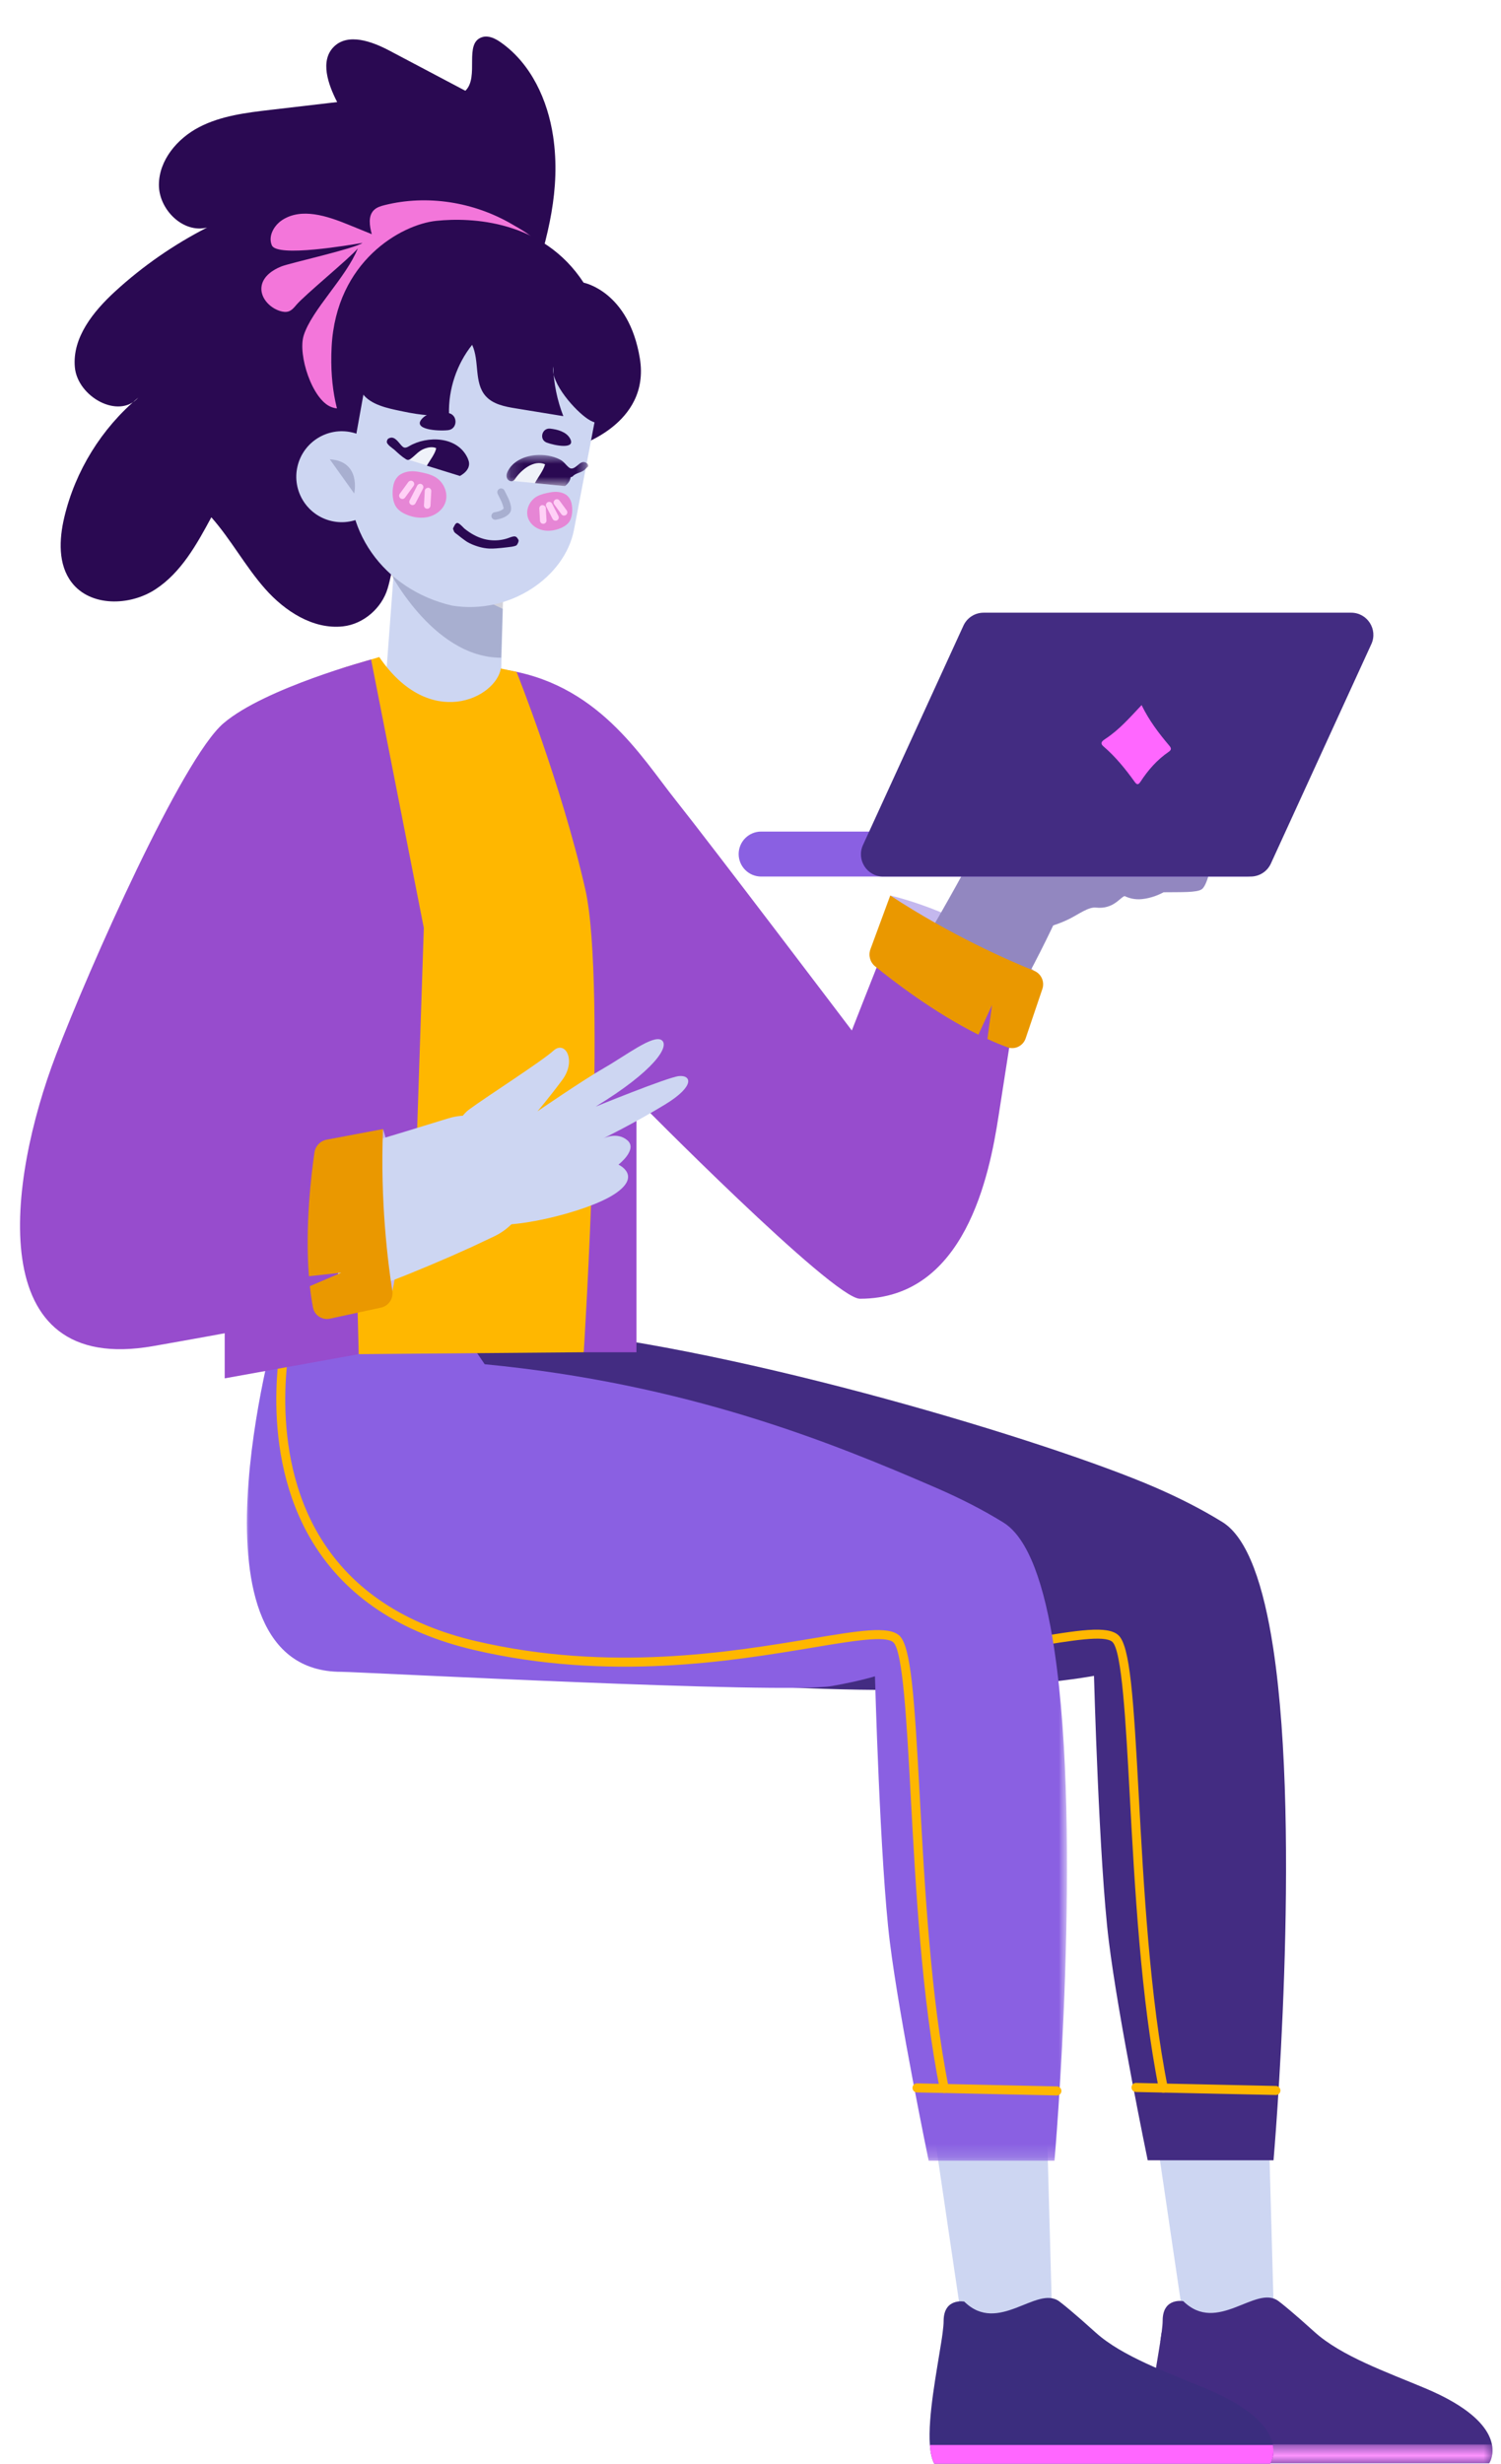 <svg viewBox="38.35 47.2 115.05 188.8" xmlns="http://www.w3.org/2000/svg" xmlns:xlink="http://www.w3.org/1999/xlink" overflow="visible" width="115.05px" height="188.8px"><defs><polygon id="mastercharactersitting-path-1" points="0.841 0.65 27.177 0.65 27.177 2.087 0.841 2.087"/><polygon id="mastercharactersitting-path-3" points="0 0.808 63.136 0.808 63.136 64.779 0 64.779"/><polygon id="mastercharactersitting-path-5" points="0.178 0.82 6.429 0.82 6.429 3.208 0.178 3.208"/></defs><g id="Master/Character/Sitting" stroke="none" stroke-width="1" fill="none" fill-rule="evenodd"><g id="Sitting" transform="translate(32, 113) scale(1 1)"><defs><polygon id="sittingleggings-1-path-1" points="0.841 0.65 27.177 0.65 27.177 2.087 0.841 2.087"/><polygon id="sittingleggings-1-path-3" points="0 0.808 63.136 0.808 63.136 64.779 0 64.779"/></defs><g id="Sitting/Leggings 1" stroke="none" stroke-width="1" fill="none" fill-rule="evenodd"><polygon id="Fill-1" fill="#cdd6f2" points="103.817 105.347 103.751 102.95 103.614 98 95 98 95.732 102.95 96.071 105.264 97.067 112 104 112"/><polygon id="Fill-2" fill="#cdd6f2" points="86.752 102.951 86.615 98 78 98 78.732 102.951 79.072 105.264 80.068 112 87 112 86.818 105.349"/><g id="Group-27" transform="translate(25, 35)"><path d="M69.321,64.746 C69.321,64.746 67.089,53.989 66.34,47.956 C65.59,41.924 65.203,27.622 65.203,27.622 C65.203,27.622 56.303,29.367 40.217,28.421 C16.454,27.026 8.645,17.96 16.789,1.222 C17.519,0.598 19.564,0.553 22.925,1.085 C38.401,2.579 61.821,9.682 69.877,13.175 C71.816,14.015 73.539,14.905 75.05,15.841 C76.992,17.044 78.208,20.694 78.94,25.495 C81.14,39.923 78.964,64.746 78.964,64.746 L69.321,64.746 Z" id="Fill-3" fill="#432C82"/><path d="M68.635,36.791 C68.227,29.268 67.972,25.305 67.064,24.499 C66.224,23.752 63.997,24.125 60.309,24.739 C54.152,25.767 44.845,27.319 34.626,24.929 C29.175,23.655 25.174,21.007 22.737,17.062 C21.036,14.309 20.341,11.289 20.107,8.651 C19.874,8.618 19.642,8.589 19.41,8.55 C19.636,11.316 20.349,14.509 22.148,17.423 C24.685,21.533 28.831,24.287 34.469,25.606 C44.823,28.026 54.211,26.46 60.423,25.423 C63.546,24.903 66.013,24.49 66.607,25.018 C67.341,25.67 67.635,31.09 67.946,36.829 C68.322,43.75 68.789,52.364 70.178,59.284 C70.212,59.449 70.356,59.562 70.517,59.562 C70.539,59.562 70.562,59.56 70.586,59.556 C70.772,59.517 70.894,59.334 70.856,59.146 C69.475,52.275 69.009,43.69 68.635,36.791" id="Fill-5" fill="#FFB700"/><path d="M79.148,59.745 C79.146,59.745 79.143,59.745 79.141,59.744 L68.417,59.513 C68.226,59.508 68.076,59.35 68.08,59.158 C68.084,58.968 68.24,58.811 68.432,58.819 L79.156,59.051 C79.346,59.056 79.497,59.214 79.493,59.406 C79.489,59.593 79.336,59.745 79.148,59.745" id="Fill-7" fill="#FFB700"/><path d="M95.495,87.966 L69.75,87.966 C69.559,87.618 69.455,87.121 69.412,86.531 C69.251,84.34 69.945,80.848 70.285,78.646 C70.327,78.388 70.362,78.149 70.39,77.931 C70.437,77.563 70.467,77.257 70.467,77.032 C70.467,75.234 72.049,75.543 72.049,75.543 C74.655,78.11 77.605,74.261 79.327,75.524 C79.327,75.524 79.397,75.574 79.555,75.698 C79.7,75.813 79.919,75.991 80.224,76.248 C80.663,76.617 81.279,77.152 82.112,77.906 C84.156,79.754 87.632,80.973 90.592,82.217 C90.969,82.376 91.319,82.535 91.645,82.692 C91.891,82.812 92.124,82.931 92.343,83.05 C94.762,84.364 95.532,85.618 95.706,86.531 C95.873,87.406 95.495,87.966 95.495,87.966" id="Fill-9" fill="#432C82"/><g id="Group-13" transform="translate(68.571, 85.88)"><mask id="sittingleggings-1-mask-2" fill="#fff"><use xlink:href="#sittingleggings-1-path-1"/></mask><g id="Clip-12"/><path d="M26.923,2.087 L1.18,2.087 C0.989,1.738 0.883,1.241 0.841,0.65 L27.135,0.65 C27.302,1.525 26.923,2.087 26.923,2.087" id="Fill-11" fill="#FF94FF" mask="url(#sittingleggings-1-mask-2)"/></g><path d="M72.377,87.966 L71.612,87.966 C72.376,87.091 73.09,85.745 72.996,83.824 C72.872,81.268 71.345,79.544 70.286,78.646 C70.327,78.389 70.362,78.149 70.39,77.931 C71.533,78.809 73.46,80.731 73.609,83.792 C73.698,85.629 73.099,86.998 72.377,87.966" id="Fill-14" fill="#432C82"/><path d="M78.707,88 L52.962,88 C52.771,87.651 52.667,87.155 52.623,86.564 C52.463,84.374 53.156,80.881 53.497,78.679 C53.539,78.422 53.574,78.182 53.601,77.965 C53.649,77.596 53.678,77.29 53.678,77.065 C53.678,75.268 55.261,75.576 55.261,75.576 C57.866,78.144 60.816,74.294 62.539,75.557 C62.539,75.557 62.608,75.607 62.767,75.733 C62.911,75.846 63.131,76.024 63.435,76.282 C63.874,76.65 64.49,77.185 65.324,77.939 C67.367,79.787 70.843,81.006 73.803,82.25 C74.18,82.41 74.531,82.568 74.856,82.725 C75.102,82.845 75.335,82.964 75.555,83.083 C77.974,84.397 78.744,85.651 78.918,86.564 C79.086,87.439 78.707,88 78.707,88" id="Fill-16" fill="#3B2D7E"/><path d="M78.706,88 L52.962,88 C52.772,87.651 52.667,87.155 52.624,86.564 L78.918,86.564 C79.085,87.438 78.706,88 78.706,88" id="Fill-18" fill="#FF67FF"/><g id="Group-22"><mask id="sittingleggings-1-mask-4" fill="#fff"><use xlink:href="#sittingleggings-1-path-3"/></mask><g id="Clip-21"/><path d="M52.532,64.779 C52.532,64.779 50.301,54.022 49.552,47.989 C48.803,41.958 48.415,27.656 48.415,27.656 C48.415,27.656 47.335,28.008 45.137,28.399 C41.472,29.052 8.756,27.314 7.512,27.314 C-5.001,27.314 2.514,0.808 2.514,0.808 L16.789,1.223 L18.5,3.743 C33.975,5.235 45.033,9.715 53.088,13.208 C55.027,14.049 56.751,14.938 58.262,15.874 C60.204,17.078 61.419,20.727 62.151,25.528 C64.352,39.957 62.175,64.779 62.175,64.779 L52.532,64.779 Z" id="Fill-20" fill="#8A60E2" mask="url(#sittingleggings-1-mask-4)"/></g><path d="M53.729,59.596 C53.567,59.596 53.424,59.482 53.391,59.317 C52,52.397 51.532,43.783 51.157,36.863 C50.847,31.124 50.552,25.703 49.818,25.052 C49.224,24.525 46.758,24.936 43.635,25.458 C37.422,26.494 28.034,28.06 17.681,25.639 C12.041,24.32 7.897,21.568 5.358,17.456 C0.984,10.367 2.978,1.577 3,1.489 C3.043,1.304 3.228,1.187 3.414,1.232 C3.6,1.275 3.715,1.462 3.67,1.649 C3.65,1.734 1.723,10.254 5.948,17.095 C8.386,21.042 12.386,23.689 17.837,24.963 C28.057,27.353 37.363,25.801 43.521,24.772 C47.209,24.157 49.436,23.786 50.276,24.532 C51.183,25.338 51.438,29.303 51.847,36.825 C52.221,43.723 52.686,52.309 54.067,59.179 C54.105,59.368 53.984,59.55 53.797,59.588 C53.774,59.594 53.751,59.596 53.729,59.596" id="Fill-23" fill="#FFB700"/><path d="M62.36,59.778 L62.352,59.778 L51.629,59.546 C51.438,59.542 51.287,59.384 51.291,59.192 C51.296,59.001 51.452,58.844 51.644,58.852 L62.367,59.085 C62.557,59.089 62.709,59.247 62.705,59.439 C62.701,59.627 62.548,59.778 62.36,59.778" id="Fill-25" fill="#FFB700"/></g></g></g><g id="Head" transform="translate(33, 40) scale(1 1)"><g id="Head/Wavy" stroke="none" stroke-width="1" fill="none" fill-rule="evenodd"><g id="Head" transform="translate(10, 10)"><path d="M37.747,7.653 C37.332,4.862 36.054,2.078 33.741,0.451 C33.327,0.159 32.817,-0.102 32.33,0.04 C30.855,0.471 32.126,3.091 31.019,4.156 C29.08,3.131 27.141,2.106 25.202,1.082 C23.85,0.367 22.027,-0.293 20.94,0.782 C19.857,1.854 20.496,3.67 21.193,5.022 C19.499,5.219 17.805,5.418 16.111,5.615 C14.228,5.835 12.296,6.069 10.615,6.943 C8.933,7.816 7.529,9.482 7.53,11.373 C7.53,13.263 9.384,15.101 11.222,14.637 C8.669,15.942 6.293,17.591 4.18,19.527 C2.499,21.067 0.88,23.075 1.087,25.342 C1.294,27.609 4.445,29.371 5.957,27.666 C3.143,30.013 1.119,33.285 0.277,36.845 C-0.122,38.531 -0.211,40.463 0.847,41.838 C2.284,43.705 5.286,43.652 7.261,42.363 C9.237,41.075 10.432,38.915 11.549,36.84 C13.065,38.555 14.156,40.611 15.673,42.325 C17.19,44.04 19.348,45.445 21.628,45.201 C23.208,45.031 24.618,43.801 25.064,42.289 C25.563,40.597 25.062,40.866 26.788,40.623 C28.356,40.401 29.688,39.743 31.052,38.962 C31.576,38.662 32.106,38.356 32.535,37.931 C34.6,35.881 33.653,33.06 33.65,30.531 C33.64,22.49 38.952,15.764 37.747,7.653" id="Fill-139" fill="#2A0952"/><path d="M24.838,12.917 C24.539,12.991 24.228,13.085 24.009,13.302 C23.548,13.757 23.68,14.519 23.845,15.145 C23.239,14.898 22.633,14.651 22.028,14.405 C20.407,13.745 18.476,13.106 17.002,14.048 C16.353,14.462 15.88,15.299 16.189,16.004 C16.599,16.937 22.13,15.98 23.135,15.814 C22.55,16.253 17.586,17.349 16.908,17.62 C16.23,17.892 15.544,18.37 15.406,19.088 C15.243,19.943 15.97,20.766 16.801,21.028 C17.015,21.096 17.25,21.136 17.463,21.066 C17.708,20.987 17.885,20.78 18.049,20.582 C18.667,19.836 22.158,16.983 22.776,16.237 C21.868,18.489 19.255,20.929 18.63,22.9 C18.159,24.387 19.285,27.84 20.743,28.391 C22.201,28.942 21.585,27.17 23.029,26.585 C24.114,26.146 25.138,25.559 26.065,24.845 C26.809,24.271 27.496,23.613 28.317,23.158 C29.907,22.276 31.858,22.23 33.443,21.34 C34.828,20.563 36.148,19.01 36.785,17.554 C37.488,15.946 35.821,15.095 34.57,14.368 C31.669,12.681 28.106,12.101 24.838,12.917" id="Fill-141" fill="#F376DA"/><path d="M23.512,32.802 C23.512,32.802 20.429,30.356 20.769,23.779 C21.111,17.2 26.113,14.405 28.79,14.123 C31.468,13.842 36.951,14.059 40.083,18.862 C40.083,18.862 43.544,19.511 44.393,24.658 C45.242,29.806 39.389,31.458 39.389,31.458 C39.389,31.458 38.543,39.929 34.327,40.016 C30.112,40.103 23.512,32.802 23.512,32.802" id="Fill-143" fill="#2A0952"/><path d="M36.127,19.212 L36.321,19.289 L36.268,19.409 C36.244,19.46 36.213,19.521 36.175,19.593 C36.05,19.83 35.891,20.095 35.695,20.379 C35.134,21.188 34.386,21.997 33.426,22.752 C31.921,23.934 30.037,24.869 27.734,25.467 L27.268,25.582 L27.22,25.379 C29.707,24.796 31.715,23.83 33.297,22.588 C34.24,21.846 34.974,21.053 35.523,20.26 C35.714,19.983 35.869,19.726 35.99,19.496 L36.078,19.321 L36.127,19.212 Z" id="Stroke-149" fill="#4165E3" fill-rule="nonzero"/><path d="M32.02,20.024 L32.172,20.166 L32.054,20.288 C31.936,20.405 31.767,20.562 31.55,20.748 C31.046,21.182 30.461,21.616 29.804,22.02 C28.754,22.666 27.622,23.175 26.419,23.495 L25.965,23.606 L25.919,23.402 C27.268,23.101 28.532,22.558 29.694,21.842 C30.342,21.444 30.917,21.017 31.414,20.59 L31.646,20.385 C31.715,20.322 31.777,20.265 31.831,20.213 L32.02,20.024 Z" id="Stroke-151" fill="#4165E3" fill-rule="nonzero"/><path d="M33.583,26.54 L33.767,25.489 L34.161,25.553 C34.445,25.596 34.771,25.639 35.13,25.683 C35.462,25.723 35.809,25.762 36.162,25.799 L37.405,25.92 L37.313,26.983 L36.59,26.915 C36.229,26.88 35.868,26.842 35.518,26.803 L35.001,26.742 C34.538,26.686 34.128,26.629 33.783,26.574 L33.583,26.54 Z" id="Stroke-153" fill="#2A0952" fill-rule="nonzero"/><path d="M33.889,43.861 L33.687,51.53 C33.621,54.223 31.927,55.623 29.277,55.538 C27.014,55.465 24.927,54.228 24.719,51.974 L25.617,39.921 L33.889,43.861 Z" id="Fill-3" fill="#cdd6f2"/><path d="M33.764,47.602 C28.397,47.607 24.99,40.602 24.99,40.602 L33.925,42.608 L33.764,47.602 Z" id="Fill-6" fill-opacity=".18" fill="#00023C"/><path d="M30.001,43.609 L30.001,43.609 C34.421,44.328 38.629,41.428 39.337,37.838 L40.958,29.358 C41.846,24.859 39.573,20.557 35.105,19.521 L35.105,19.521 C30.531,18.462 24.594,21.034 23.534,25.607 L22.305,32.442 C21.355,37.728 24.769,42.396 30.001,43.609" id="Fill-155" fill="#cdd6f2"/><path d="M18.151,32.945 C17.716,34.82 18.884,36.692 20.759,37.127 C22.634,37.561 24.506,36.393 24.941,34.518 C25.376,32.643 24.208,30.771 22.333,30.337 C20.458,29.902 18.586,31.07 18.151,32.945" id="Fill-157" fill="#cdd6f2"/><path d="M22.499,35.016 C22.499,35.016 23.069,32.554 20.626,32.396" id="Fill-159" fill-opacity=".18" fill="#00023C"/><path d="M37.748,25.293 C37.793,26.591 38.058,27.88 38.529,29.09 C37.315,28.893 36.101,28.694 34.887,28.496 C34.044,28.359 33.131,28.184 32.568,27.542 C31.665,26.513 32.12,24.863 31.538,23.624 C30.353,25.112 29.714,27.024 29.765,28.926 C28.424,29.193 27.041,28.906 25.705,28.619 C24.612,28.385 23.36,28.024 22.928,26.994 C22.661,26.355 22.794,25.625 22.964,24.954 C23.661,22.206 25.109,19.402 27.693,18.237 C29.661,17.349 31.961,17.569 34.034,18.174 C36.777,18.974 39.513,20.63 40.501,23.311 C40.753,23.993 40.881,24.714 41.007,25.431 C41.194,26.492 42.593,30.73 40.415,29.314 C39.46,28.691 37.544,26.569 37.748,25.293" id="Fill-189" fill="#2A0952"/></g></g></g><g id="Expression" transform="translate(64, 76) scale(1 1)"><defs><polygon id="expressionblushing-path-1" points="0.178 0.82 6.429 0.82 6.429 3.208 0.178 3.208"/></defs><g id="Expression/Blushing" stroke="none" stroke-width="1" fill="none" fill-rule="evenodd"><g id="Group-34" transform="translate(4, 2.8)"><path d="M8.505,6.264 C8.576,6.41 8.652,6.553 8.722,6.7 C8.744,6.745 8.765,6.792 8.786,6.839 C8.792,6.852 8.831,6.944 8.8,6.871 C8.809,6.892 8.817,6.912 8.826,6.933 C8.863,7.028 8.898,7.123 8.922,7.222 C8.928,7.243 8.933,7.265 8.938,7.286 C8.94,7.296 8.953,7.374 8.944,7.319 C8.937,7.264 8.945,7.335 8.945,7.345 C8.946,7.363 8.943,7.381 8.945,7.399 C8.947,7.415 8.966,7.322 8.946,7.382 C8.926,7.445 8.966,7.347 8.957,7.366 C8.926,7.419 9.026,7.3 8.961,7.362 C8.937,7.384 8.915,7.408 8.891,7.429 C8.876,7.442 8.877,7.441 8.896,7.426 C8.881,7.437 8.866,7.448 8.851,7.457 C8.824,7.475 8.796,7.492 8.767,7.506 C8.758,7.511 8.674,7.551 8.723,7.53 C8.693,7.542 8.662,7.554 8.63,7.564 C8.5,7.609 8.365,7.637 8.231,7.661 C8.081,7.69 7.982,7.879 8.027,8.02 C8.079,8.18 8.225,8.252 8.385,8.223 C8.711,8.162 9.034,8.067 9.292,7.849 C9.394,7.762 9.48,7.658 9.51,7.525 C9.538,7.402 9.526,7.282 9.504,7.159 C9.428,6.738 9.192,6.351 9.007,5.971 C8.94,5.833 8.734,5.785 8.609,5.867 C8.468,5.957 8.433,6.118 8.505,6.264" id="Fill-1" fill-opacity=".18" fill="#00023C"/><path d="M5.925,3.921 C5.925,3.921 6.181,5.051 5.345,4.775 C4.508,4.499 1.599,3.616 1.599,3.616 C1.599,3.616 3.08,1.238 5.925,3.921" id="Fill-3" fill="#EFF2F9"/><path d="M6.231,3.604 C6.219,3.574 6.21,3.542 6.196,3.511 C5.421,1.826 3.113,1.764 1.699,2.596 C1.588,2.662 1.46,2.73 1.335,2.697 C1.248,2.673 1.18,2.605 1.117,2.539 C0.904,2.314 0.623,1.844 0.255,1.952 C0.064,2.008 0.036,2.081 0.004,2.219 C-0.05,2.453 0.451,2.749 0.586,2.874 C0.861,3.127 1.125,3.377 1.449,3.58 C1.494,3.607 1.541,3.634 1.592,3.642 C1.679,3.654 1.762,3.609 1.832,3.557 C2.219,3.271 2.444,2.934 2.928,2.765 C3.181,2.676 3.538,2.616 3.786,2.747 C3.699,3.189 3.29,3.687 3.068,4.088 L5.601,4.873 C5.601,4.873 6.582,4.399 6.231,3.604" id="Fill-5" fill="#2A0952"/><path d="M13.648,5.649 L9.581,5.249 C9.581,5.249 11.147,3.161 12.722,3.787 C14.297,4.412 13.648,5.649 13.648,5.649" id="Fill-7" fill="#EFF2F9"/><g id="Group-11" transform="translate(9, 2.442)"><mask id="expressionblushing-mask-2" fill="#fff"><use xlink:href="#expressionblushing-path-1"/></mask><g id="Clip-10"/><path d="M6.251,1.407 C6.082,1.317 5.923,1.376 5.782,1.483 C5.548,1.661 5.251,2.008 4.974,1.794 C4.718,1.595 4.582,1.333 4.269,1.172 C3.715,0.886 3.043,0.784 2.425,0.832 C1.552,0.898 0.622,1.3 0.24,2.137 C0.166,2.301 0.148,2.5 0.239,2.655 C0.33,2.809 0.548,2.89 0.7,2.796 C0.767,2.755 0.813,2.688 0.856,2.623 C1.302,1.966 2.273,1.166 3.13,1.538 C3.001,2.024 2.585,2.53 2.35,2.981 L4.647,3.208 C4.647,3.208 5.046,2.951 5.082,2.541 C5.131,2.514 5.18,2.491 5.231,2.48 C5.475,2.187 5.89,2.199 6.162,1.957 C6.251,1.87 6.34,1.783 6.429,1.695 C6.426,1.564 6.414,1.494 6.251,1.407" id="Fill-9" fill="#2A0952" mask="url(#expressionblushing-mask-2)"/></g><path d="M5.541,8.531 C5.697,8.634 5.881,8.855 5.982,8.935 C6.417,9.279 6.909,9.562 7.449,9.705 C7.85,9.811 8.27,9.836 8.681,9.782 C8.881,9.756 9.08,9.711 9.272,9.646 C9.418,9.598 9.608,9.508 9.762,9.504 C9.836,9.502 9.914,9.528 9.963,9.584 C10.019,9.646 10.066,9.719 10.1,9.795 C10.105,9.95 10.03,10.073 9.941,10.191 C9.718,10.299 9.455,10.309 9.211,10.342 C8.938,10.376 8.665,10.404 8.39,10.424 C8.208,10.437 8.025,10.447 7.843,10.438 C7.33,10.412 6.782,10.245 6.321,10.018 C6.109,9.915 5.911,9.756 5.721,9.615 C5.622,9.541 5.524,9.465 5.429,9.385 C5.359,9.327 5.183,9.219 5.152,9.135 C5.125,9.065 5.1,8.995 5.073,8.926 C5.062,8.895 5.175,8.693 5.194,8.658 C5.235,8.584 5.297,8.486 5.392,8.477 C5.435,8.472 5.486,8.495 5.541,8.531" id="Fill-12" fill="#2A0952"/><path d="M4.71,1.362 C5.454,1.262 5.446,0.162 4.703,0.05 C4.057,-0.046 3.233,-0.045 2.747,0.435 C1.856,1.313 3.89,1.453 4.687,1.365 C4.694,1.364 4.702,1.364 4.71,1.362" id="Fill-14" fill="#2A0952"/><path d="M12.236,2.308 C11.654,2.071 11.893,1.18 12.518,1.246 C13.063,1.304 13.73,1.479 14.024,1.97 C14.56,2.87 12.882,2.554 12.255,2.316 C12.249,2.313 12.242,2.311 12.236,2.308" id="Fill-16" fill="#2A0952"/><path d="M4.287,7.29 C4.027,7.654 3.618,7.907 3.18,8.012 C2.674,8.132 2.137,8.067 1.648,7.892 C1.328,7.776 1.018,7.608 0.795,7.352 C0.409,6.91 0.383,6.096 0.512,5.547 C0.589,5.218 0.78,4.903 1.074,4.736 C1.506,4.491 1.976,4.473 2.45,4.56 C2.869,4.638 3.293,4.727 3.667,4.931 C4.412,5.339 4.81,6.336 4.396,7.114 C4.364,7.176 4.327,7.234 4.287,7.29" id="Fill-18" fill-opacity=".5" fill="#FF37B8"/><path d="M1.192,6.637 C1.141,6.637 1.089,6.621 1.045,6.589 C0.933,6.507 0.909,6.351 0.99,6.24 L1.647,5.34 C1.729,5.229 1.886,5.205 1.996,5.285 C2.108,5.367 2.132,5.524 2.051,5.635 L1.394,6.534 C1.345,6.602 1.269,6.637 1.192,6.637" id="Fill-20" fill="#FFD0F6"/><path d="M3.095,7.388 L3.081,7.388 C2.943,7.38 2.838,7.262 2.845,7.124 L2.908,6.012 C2.915,5.874 3.027,5.788 3.171,5.776 C3.309,5.784 3.414,5.902 3.407,6.039 L3.345,7.152 C3.337,7.285 3.227,7.388 3.095,7.388" id="Fill-22" fill="#FFD0F6"/><path d="M1.971,7.107 C1.932,7.107 1.893,7.098 1.857,7.08 C1.734,7.016 1.685,6.866 1.749,6.743 L2.329,5.613 C2.391,5.49 2.543,5.442 2.665,5.504 C2.788,5.568 2.837,5.718 2.773,5.841 L2.193,6.971 C2.149,7.057 2.061,7.107 1.971,7.107" id="Fill-24" fill="#FFD0F6"/><path d="M10.99,8.417 C11.208,8.723 11.551,8.935 11.918,9.021 C12.341,9.122 12.791,9.068 13.201,8.921 C13.469,8.824 13.729,8.685 13.916,8.47 C14.239,8.099 14.261,7.417 14.153,6.957 C14.088,6.681 13.928,6.418 13.682,6.278 C13.32,6.072 12.926,6.057 12.529,6.13 C12.178,6.195 11.823,6.27 11.51,6.44 C10.885,6.782 10.552,7.617 10.899,8.27 C10.926,8.321 10.956,8.37 10.99,8.417" id="Fill-26" fill-opacity=".5" fill="#FF37B8"/><path d="M13.584,7.911 C13.507,7.911 13.431,7.876 13.382,7.808 L12.832,7.055 C12.75,6.943 12.774,6.787 12.886,6.705 C12.996,6.625 13.153,6.646 13.235,6.76 L13.786,7.514 C13.867,7.625 13.843,7.781 13.731,7.863 C13.687,7.895 13.635,7.911 13.584,7.911" id="Fill-28" fill="#FFD0F6"/><path d="M11.989,8.54 C11.857,8.54 11.747,8.437 11.739,8.304 L11.687,7.372 C11.679,7.234 11.785,7.116 11.923,7.108 C12.079,7.122 12.179,7.207 12.186,7.345 L12.239,8.276 C12.246,8.414 12.141,8.532 12.003,8.54 L11.989,8.54 Z" id="Fill-30" fill="#FFD0F6"/><path d="M12.93,8.304 C12.84,8.304 12.752,8.254 12.708,8.168 L12.222,7.222 C12.159,7.099 12.207,6.949 12.33,6.885 C12.454,6.824 12.604,6.871 12.666,6.993 L13.152,7.94 C13.216,8.063 13.167,8.213 13.044,8.277 C13.008,8.295 12.969,8.304 12.93,8.304" id="Fill-32" fill="#FFD0F6"/></g></g></g><g id="Upper" transform="translate(7, 41) scale(1 1)"><g id="Upper/Holding Laptop 1" stroke="none" stroke-width="1" fill="none" fill-rule="evenodd"><g id="Upper" transform="translate(32, 53)"><polygon id="Path" fill="#974CCD" points="16.574 53.573 16.574 58.825 26.845 56.971 27.574 50.038"/><path d="M67.587,21.824 C67.587,21.824 74.1,23.261 78.603,27.586 L70.197,25.585 L67.587,21.824 Z" id="Fill-191" fill="#C4B8EE"/><path d="M47.767,33.024 C47.03,31.468 45.713,29.591 46.275,27.893 C46.75,26.457 48.169,25.284 49.448,24.586 C50.603,23.954 51.901,23.539 53.218,23.562 C56.414,23.621 56.813,25.709 57.996,28.14 C58.482,29.14 58.986,30.093 59.52,30.927 C60.051,31.757 60.602,32.484 61.093,32.969 C61.335,33.212 61.559,33.388 61.723,33.509 C61.889,33.627 61.993,33.675 62.038,33.7 C62.06,33.711 62.071,33.718 62.106,33.741 L62.058,33.744 L61.962,33.75 C61.697,33.774 61.51,33.809 61.338,33.852 C61.263,33.871 61.191,33.891 61.125,33.913 C61.071,33.929 61.007,33.954 60.963,33.969 C60.776,34.043 60.689,34.094 60.642,34.124 C60.596,34.153 60.598,34.158 60.616,34.149 C60.636,34.139 60.674,34.118 60.726,34.081 C60.937,33.935 61.285,33.638 61.64,33.305 C61.998,32.966 63.376,34.577 63.757,34.165 C64.529,33.344 65.305,32.429 66.087,31.497 C69.207,27.739 74.498,17.65 74.498,17.65 L81.205,21.616 C81.064,21.947 80.934,22.244 80.796,22.553 C80.659,22.86 80.524,23.167 80.382,23.468 C80.102,24.075 79.813,24.674 79.518,25.273 C78.929,26.468 78.312,27.649 77.672,28.823 C76.388,31.169 75.011,33.474 73.466,35.759 C72.693,36.907 71.869,38.038 70.953,39.19 C70.489,39.763 69.999,40.339 69.452,40.93 C68.898,41.524 68.304,42.125 67.49,42.778 C67.288,42.941 67.063,43.11 66.814,43.283 C66.564,43.457 66.292,43.634 65.96,43.82 C65.629,44.004 65.248,44.197 64.756,44.38 C64.637,44.426 64.495,44.473 64.363,44.515 C64.22,44.559 64.07,44.601 63.916,44.64 C63.586,44.718 63.24,44.785 62.812,44.819 L62.656,44.83 L62.544,44.836 L62.426,44.84 L62.187,44.846 C62.029,44.852 61.869,44.846 61.709,44.844 C61.39,44.836 61.07,44.814 60.752,44.778 C60.116,44.707 59.488,44.581 58.889,44.41 C57.687,44.067 56.61,43.549 55.683,42.969 C54.753,42.388 53.968,41.739 53.274,41.083 C51.897,39.761 50.87,38.405 49.996,37.055 C49.124,35.705 48.401,34.365 47.767,33.024" id="Fill-193" fill="#9287C0"/><path d="M74.511,22.745 C75.495,24.071 77.166,24.69 78.795,24.422 C79.571,24.294 80.47,24.046 81.381,23.583 C82.012,23.262 82.792,22.689 83.342,22.75 C84.708,22.898 85.206,21.955 85.553,21.868 C85.876,22.024 86.332,22.161 86.891,22.099 C87.602,22.023 88.192,21.764 88.537,21.576 L88.539,21.576 C89.898,21.559 91.084,21.611 91.467,21.344 C92.233,20.811 92.978,15.584 91.673,15.368 C89.945,15.083 90.823,18.937 89.245,19.667 C89.245,19.667 90.432,14.794 88.487,14.434 C87.159,14.189 86.947,19.048 85.535,19.928 C85.535,19.928 86.873,15.414 85.438,14.69 C84.003,13.966 84.007,19.408 82.542,19.549 C82.243,19.576 83.73,15.694 82.01,15.484 C80.29,15.275 81.251,19.914 76.166,19.809 C74.106,19.767 73.27,21.071 74.511,22.745" id="Fill-195" fill="#9287C0"/><path d="M57.692,20.372 L94.888,20.372 C95.84,20.372 96.612,19.601 96.612,18.648 C96.612,17.696 95.84,16.924 94.888,16.924 L57.692,16.924 C56.74,16.924 55.968,17.696 55.968,18.648 C55.968,19.601 56.74,20.372 57.692,20.372" id="Fill-197" fill="#8A60E2"/><path d="M67.043,20.372 L95.212,20.372 C95.878,20.372 96.483,19.984 96.76,19.379 L104.461,2.561 C104.978,1.435 104.154,0.151 102.914,0.151 L74.744,0.151 C74.078,0.151 73.474,0.539 73.196,1.144 L65.495,17.961 C64.979,19.089 65.803,20.372 67.043,20.372" id="Fill-199" fill="#432C82"/><path d="M86.852,7.233 C87.421,8.404 88.165,9.386 88.964,10.328 C89.132,10.526 89.168,10.651 88.917,10.823 C88.043,11.424 87.35,12.209 86.776,13.093 C86.603,13.359 86.49,13.348 86.325,13.12 C85.615,12.131 84.854,11.19 83.925,10.393 C83.614,10.126 83.872,9.955 84.086,9.814 C85.131,9.129 85.943,8.196 86.852,7.233" id="Fill-201" fill="#FF67FF"/><path d="M37.751,4.483 C45.132,5.439 48.489,11.193 51.127,14.502 C53.82,17.884 64.641,32.167 64.641,32.167 C64.641,32.167 66.041,28.576 68.258,23.03 L77.657,27.46 C76.982,31.721 76.239,36.423 75.898,38.657 C75.194,43.267 73.319,52.725 65.268,52.725 C63.189,52.725 48.133,37.428 48.133,37.428 L48.133,56.825 L44.093,56.825 L41.537,24.233 C38.909,11.053 37.647,4.469 37.751,4.483 Z" id="Fill-203" fill="#974CCD"/><path d="M25.513,4.429 L26.845,56.971 L44.093,56.825 C44.093,56.825 45.886,28.694 44.208,21.332 C42.361,13.228 38.943,4.688 38.943,4.688 L37.739,4.428 C37.36,6.692 32.289,9.228 28.42,3.55 L25.513,4.429 Z" id="Fill-205" fill="#FFB700"/><path d="M27.574,41.899 L45.361,41.899 C45.365,42.276 45.365,42.637 45.361,42.98 L27.654,42.98 L27.574,41.899 Z" id="Fill-207" fill="#EFF2F9"/><path d="M27.794,3.739 C27.794,3.739 19.664,5.916 16.486,8.621 C13.308,11.325 6.218,27.301 3.639,34.044 C-0.045,43.678 -2.04,58.655 11.077,56.356 C24.194,54.057 26.286,53.382 26.286,53.382 L26.286,46.823 L31.158,44.726 L31.835,24.307 L27.794,3.739 Z" id="Fill-209" fill="#974CCD"/><path d="M28.707,39.723 C28.707,39.723 30.821,46.048 29.422,52.133 L26.821,43.894 L28.707,39.723 Z" id="Fill-211" fill="#C4B8EE"/><path d="M39.785,42.129 C38.998,39.561 36.279,38.115 33.71,38.902 L33.571,38.945 L30.368,39.927 C29.289,40.256 28.21,40.577 27.131,40.887 C26.53,41.065 25.931,41.225 25.331,41.393 C25.02,45.177 24.931,49.013 25.508,52.751 C26.077,52.556 26.656,52.369 27.216,52.167 C28.355,51.747 29.482,51.31 30.597,50.864 C31.711,50.413 32.815,49.95 33.913,49.471 L35.554,48.735 L37.209,47.954 C39.365,46.94 40.504,44.471 39.785,42.129" id="Fill-213" fill="#cdd6f2"/><path d="M34.111,41.222 C34.111,41.222 33.954,39.212 35.343,38.196 C36.733,37.178 40.875,34.532 41.776,33.712 C42.676,32.892 43.551,34.472 42.451,35.953 C41.351,37.434 40.544,38.364 40.544,38.364 C40.544,38.364 44.007,35.983 45.667,35.033 C47.326,34.084 49.429,32.452 50.066,32.91 C50.702,33.367 49.519,35.248 45.009,38.001 C45.009,38.001 50.511,35.754 51.385,35.663 C52.333,35.566 52.657,36.419 50.319,37.844 C47.98,39.27 45.555,40.456 45.555,40.456 C45.555,40.456 46.63,39.883 47.44,40.586 C48.251,41.289 46.755,42.447 46.755,42.447 C46.755,42.447 48.606,43.292 46.439,44.712 C44.272,46.132 37.997,47.597 36.407,46.856 C34.818,46.114 34.111,41.222 34.111,41.222" id="Fill-215" fill="#cdd6f2"/><path d="M25.512,50.727 L23.03,50.998 C22.727,47.196 23.208,43.197 23.454,41.511 C23.527,41.017 23.905,40.626 24.396,40.534 L28.707,39.723 C28.478,45.275 29.1,50.089 29.422,52.133 C29.514,52.722 29.133,53.28 28.551,53.406 L24.643,54.251 C24.05,54.379 23.456,54.001 23.343,53.406 C23.241,52.871 23.161,52.32 23.1,51.761 L25.512,50.727 Z" id="Fill-217" fill="#EA9800"/><path d="M75.387,30.218 L74.345,32.488 C70.927,30.793 67.742,28.326 66.423,27.25 C66.036,26.934 65.895,26.408 66.068,25.94 L67.587,21.824 C72.232,24.873 76.683,26.813 78.602,27.586 C79.155,27.809 79.438,28.423 79.246,28.987 L77.964,32.775 C77.769,33.349 77.14,33.664 76.571,33.455 C76.06,33.269 75.546,33.053 75.035,32.819 L75.387,30.218 Z" id="Fill-219" fill="#EA9800"/></g></g></g></g></svg>